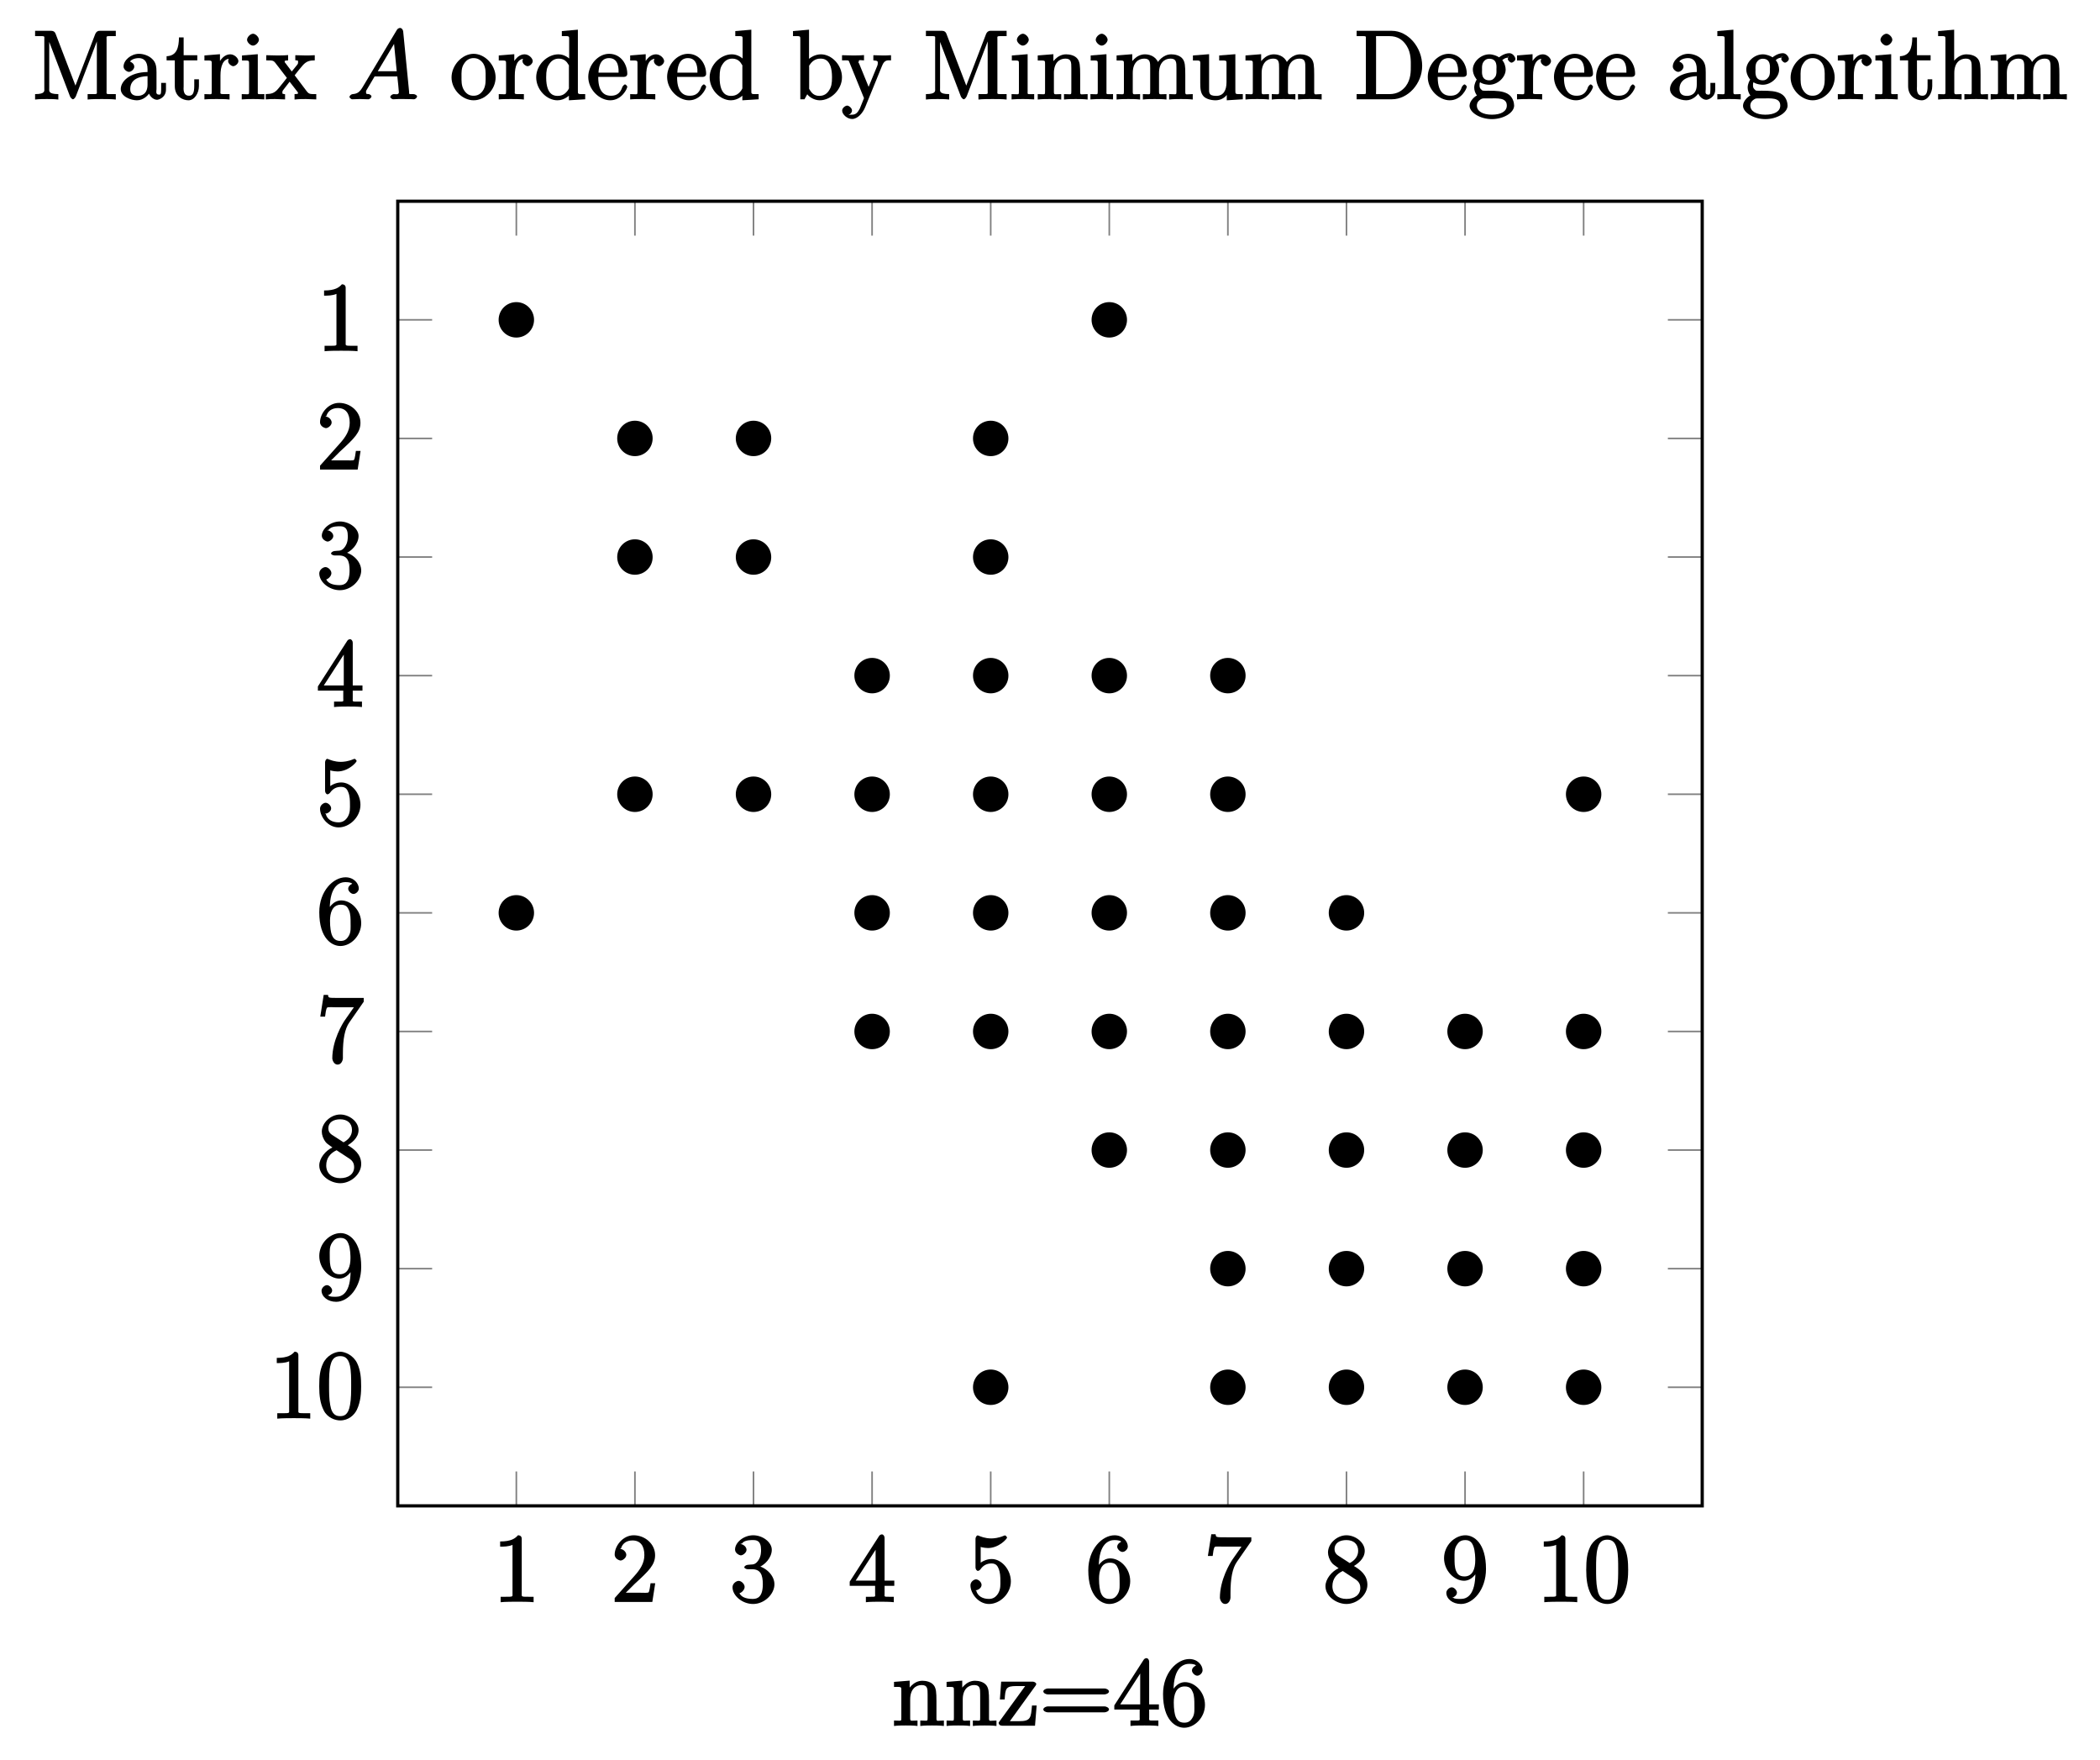 <?xml version="1.0" encoding="UTF-8"?>
<svg xmlns="http://www.w3.org/2000/svg" xmlns:xlink="http://www.w3.org/1999/xlink" width="259.82pt" height="217.72pt" viewBox="0 0 259.82 217.72" version="1.1">
<defs>
<g>
<symbol overflow="visible" id="glyph0-0">
<path style="stroke:none;" d=""/>
</symbol>
<symbol overflow="visible" id="glyph0-1">
<path style="stroke:none;" d="M 3.594 -7.812 C 3.594 -8.078 3.438 -8.25 3.125 -8.25 C 2.797 -7.875 2.312 -7.484 0.922 -7.484 L 0.922 -6.844 C 1.359 -6.844 1.953 -6.844 2.453 -7.062 L 2.453 -1.062 C 2.453 -0.641 2.578 -0.641 1.531 -0.641 L 0.984 -0.641 L 0.984 0.031 C 1.484 -0.031 2.641 -0.031 3.031 -0.031 C 3.438 -0.031 4.578 -0.031 5.062 0.031 L 5.062 -0.641 L 4.531 -0.641 C 3.484 -0.641 3.594 -0.641 3.594 -1.062 Z M 3.594 -7.812 "/>
</symbol>
<symbol overflow="visible" id="glyph0-2">
<path style="stroke:none;" d="M 5.266 -2.312 L 4.859 -2.312 C 4.797 -1.953 4.75 -1.406 4.625 -1.203 C 4.547 -1.094 3.984 -1.141 3.625 -1.141 L 1.406 -1.141 L 1.516 -0.891 C 1.844 -1.156 2.562 -1.922 2.875 -2.219 C 4.703 -3.891 5.422 -4.609 5.422 -5.797 C 5.422 -7.172 4.172 -8.25 2.781 -8.25 C 1.406 -8.25 0.422 -6.906 0.422 -5.875 C 0.422 -5.266 1.109 -5.125 1.141 -5.125 C 1.406 -5.125 1.859 -5.453 1.859 -5.828 C 1.859 -6.172 1.484 -6.547 1.141 -6.547 C 1.047 -6.547 1.016 -6.547 1.203 -6.609 C 1.359 -7.203 1.859 -7.609 2.625 -7.609 C 3.641 -7.609 4.094 -6.891 4.094 -5.797 C 4.094 -4.781 3.562 -4 2.875 -3.234 L 0.422 -0.484 L 0.422 0 L 5.078 0 L 5.438 -2.312 Z M 5.266 -2.312 "/>
</symbol>
<symbol overflow="visible" id="glyph0-3">
<path style="stroke:none;" d="M 2.203 -4.594 C 2 -4.578 1.781 -4.406 1.781 -4.297 C 1.781 -4.188 2.016 -4.047 2.219 -4.047 L 2.766 -4.047 C 3.797 -4.047 4.078 -3.344 4.078 -2.203 C 4.078 -0.641 3.438 -0.375 2.844 -0.375 C 2.266 -0.375 1.453 -0.484 1.188 -1.094 C 1.328 -1.078 1.828 -1.438 1.828 -1.859 C 1.828 -2.219 1.422 -2.609 1.094 -2.609 C 0.797 -2.609 0.328 -2.281 0.328 -1.828 C 0.328 -0.766 1.547 0.25 2.875 0.25 C 4.297 0.25 5.516 -0.984 5.516 -2.188 C 5.516 -3.281 4.469 -4.297 3.328 -4.5 L 3.328 -4.203 C 4.359 -4.5 5.188 -5.516 5.188 -6.453 C 5.188 -7.406 4.047 -8.25 2.891 -8.25 C 1.703 -8.25 0.641 -7.359 0.641 -6.484 C 0.641 -6.016 1.188 -5.766 1.359 -5.766 C 1.609 -5.766 2.062 -6.094 2.062 -6.453 C 2.062 -6.844 1.609 -7.156 1.344 -7.156 C 1.281 -7.156 1.25 -7.156 1.531 -7.25 C 1.781 -7.703 2.797 -7.656 2.859 -7.656 C 3.25 -7.656 3.859 -7.625 3.859 -6.453 C 3.859 -6.234 3.875 -5.672 3.531 -5.156 C 3.172 -4.625 2.875 -4.641 2.562 -4.625 Z M 2.203 -4.594 "/>
</symbol>
<symbol overflow="visible" id="glyph0-4">
<path style="stroke:none;" d="M 4.469 -7.922 C 4.469 -8.156 4.312 -8.359 4.141 -8.359 C 4.047 -8.359 3.891 -8.312 3.797 -8.172 L 0.156 -2.516 L 0.156 -2 L 3.297 -2 L 3.297 -1.047 C 3.297 -0.609 3.438 -0.641 2.562 -0.641 L 2.156 -0.641 L 2.156 0.031 C 2.609 -0.031 3.547 -0.031 3.891 -0.031 C 4.219 -0.031 5.172 -0.031 5.609 0.031 L 5.609 -0.641 L 5.219 -0.641 C 4.344 -0.641 4.469 -0.609 4.469 -1.047 L 4.469 -2 L 5.672 -2 L 5.672 -2.641 L 4.469 -2.641 Z M 3.359 -7 L 3.359 -2.641 L 0.891 -2.641 L 3.641 -6.891 Z M 3.359 -7 "/>
</symbol>
<symbol overflow="visible" id="glyph0-5">
<path style="stroke:none;" d="M 1.531 -6.844 C 2.047 -6.688 2.469 -6.672 2.594 -6.672 C 3.938 -6.672 4.953 -7.812 4.953 -7.969 C 4.953 -8.016 4.781 -8.234 4.703 -8.234 C 4.688 -8.234 4.656 -8.234 4.547 -8.188 C 3.891 -7.906 3.312 -7.859 3 -7.859 C 2.219 -7.859 1.656 -8.109 1.422 -8.203 C 1.344 -8.234 1.312 -8.234 1.297 -8.234 C 1.203 -8.234 1.047 -8.016 1.047 -7.812 L 1.047 -4.266 C 1.047 -4.047 1.203 -3.844 1.344 -3.844 C 1.406 -3.844 1.531 -3.891 1.656 -4.031 C 1.984 -4.516 2.438 -4.766 3.031 -4.766 C 3.672 -4.766 3.812 -4.328 3.906 -4.125 C 4.109 -3.656 4.125 -3.078 4.125 -2.625 C 4.125 -2.156 4.172 -1.594 3.844 -1.047 C 3.578 -0.625 3.234 -0.375 2.703 -0.375 C 1.906 -0.375 1.297 -0.75 1.141 -1.391 C 0.984 -1.453 1.047 -1.453 1.109 -1.453 C 1.312 -1.453 1.797 -1.703 1.797 -2.109 C 1.797 -2.453 1.406 -2.797 1.109 -2.797 C 0.891 -2.797 0.422 -2.531 0.422 -2.062 C 0.422 -1.047 1.406 0.25 2.719 0.25 C 4.078 0.25 5.422 -1.031 5.422 -2.547 C 5.422 -3.969 4.297 -5.312 3.047 -5.312 C 2.359 -5.312 1.719 -4.953 1.406 -4.625 L 1.688 -4.516 L 1.688 -6.797 Z M 1.531 -6.844 "/>
</symbol>
<symbol overflow="visible" id="glyph0-6">
<path style="stroke:none;" d="M 1.625 -4.297 C 1.625 -7.328 2.938 -7.656 3.578 -7.656 C 4.016 -7.656 4.328 -7.562 4.391 -7.469 C 4.531 -7.469 3.906 -7.312 3.906 -6.828 C 3.906 -6.562 4.25 -6.188 4.562 -6.188 C 4.859 -6.188 5.219 -6.516 5.219 -6.859 C 5.219 -7.484 4.609 -8.25 3.578 -8.25 C 2.062 -8.25 0.328 -6.547 0.328 -3.922 C 0.328 -0.641 1.922 0.25 2.938 0.25 C 4.25 0.25 5.516 -1.031 5.516 -2.578 C 5.516 -4.172 4.25 -5.391 3.047 -5.391 C 1.984 -5.391 1.422 -4.312 1.297 -3.984 L 1.625 -3.984 Z M 2.938 -0.375 C 2.188 -0.375 1.984 -0.891 1.875 -1.141 C 1.766 -1.453 1.656 -2.031 1.656 -2.875 C 1.656 -3.812 1.922 -4.859 3 -4.859 C 3.656 -4.859 3.844 -4.547 4.016 -4.141 C 4.203 -3.703 4.203 -3.109 4.203 -2.594 C 4.203 -1.984 4.25 -1.547 4.031 -1.094 C 3.734 -0.531 3.422 -0.375 2.938 -0.375 Z M 2.938 -0.375 "/>
</symbol>
<symbol overflow="visible" id="glyph0-7">
<path style="stroke:none;" d="M 5.828 -7.562 L 5.828 -8 L 2.797 -8 C 1.344 -8 1.484 -8 1.406 -8.375 L 0.875 -8.375 L 0.453 -5.688 L 1.047 -5.688 C 1.094 -6.047 1.156 -6.688 1.312 -6.812 C 1.406 -6.891 2.203 -6.844 2.359 -6.844 L 4.609 -6.844 L 3.516 -5.281 C 3.188 -4.812 1.938 -2.75 1.938 -0.5 C 1.938 -0.375 2.109 0.25 2.594 0.25 C 3.094 0.25 3.25 -0.359 3.25 -0.516 L 3.25 -1.109 C 3.25 -2.891 3.484 -4.172 4.047 -4.969 L 5.828 -7.531 Z M 5.828 -7.562 "/>
</symbol>
<symbol overflow="visible" id="glyph0-8">
<path style="stroke:none;" d="M 3.672 -4.344 C 4.266 -4.672 5.188 -5.328 5.188 -6.328 C 5.188 -7.375 4.031 -8.25 2.922 -8.25 C 1.75 -8.25 0.641 -7.219 0.641 -6.125 C 0.641 -5.719 0.812 -5.219 1.141 -4.812 C 1.281 -4.656 1.297 -4.641 1.953 -4.172 C 1.094 -3.781 0.328 -2.828 0.328 -1.953 C 0.328 -0.688 1.703 0.25 2.922 0.25 C 4.25 0.25 5.516 -0.875 5.516 -2.125 C 5.516 -3.344 4.609 -4 3.844 -4.453 Z M 2.047 -5.641 C 1.891 -5.75 1.453 -5.953 1.453 -6.531 C 1.453 -7.312 2.109 -7.656 2.922 -7.656 C 3.781 -7.656 4.375 -7.188 4.375 -6.328 C 4.375 -5.594 3.891 -5.109 3.328 -4.812 Z M 2.375 -3.891 L 3.828 -2.938 C 4.141 -2.734 4.641 -2.469 4.641 -1.75 C 4.641 -0.844 3.891 -0.375 2.922 -0.375 C 1.906 -0.375 1.188 -0.953 1.188 -1.953 C 1.188 -2.875 1.719 -3.484 2.469 -3.828 Z M 2.375 -3.891 "/>
</symbol>
<symbol overflow="visible" id="glyph0-9">
<path style="stroke:none;" d="M 4.203 -3.625 C 4.203 -0.797 3.125 -0.375 2.406 -0.375 C 2.109 -0.375 1.594 -0.359 1.469 -0.531 L 1.25 -0.531 C 1.344 -0.5 1.922 -0.719 1.922 -1.156 C 1.922 -1.422 1.594 -1.812 1.281 -1.812 C 0.969 -1.812 0.609 -1.453 0.609 -1.141 C 0.609 -0.391 1.375 0.25 2.422 0.25 C 3.906 0.25 5.516 -1.484 5.516 -4.078 C 5.516 -7.297 4.016 -8.25 2.969 -8.25 C 1.656 -8.25 0.328 -7 0.328 -5.422 C 0.328 -3.844 1.609 -2.625 2.797 -2.625 C 3.688 -2.625 4.297 -3.406 4.531 -4.016 L 4.203 -4.016 Z M 2.844 -3.156 C 2.094 -3.156 1.922 -3.609 1.812 -3.844 C 1.625 -4.297 1.625 -4.859 1.625 -5.406 C 1.625 -6.078 1.578 -6.531 1.891 -7.031 C 2.109 -7.344 2.312 -7.656 2.969 -7.656 C 3.641 -7.656 3.828 -7.203 3.938 -6.938 C 4.188 -6.344 4.188 -5.328 4.188 -5.156 C 4.188 -4.141 3.891 -3.156 2.844 -3.156 Z M 2.844 -3.156 "/>
</symbol>
<symbol overflow="visible" id="glyph0-10">
<path style="stroke:none;" d="M 5.516 -3.969 C 5.516 -4.953 5.453 -5.922 5.016 -6.844 C 4.531 -7.828 3.516 -8.25 2.922 -8.25 C 2.234 -8.25 1.219 -7.75 0.781 -6.75 C 0.438 -6 0.328 -5.266 0.328 -3.969 C 0.328 -2.812 0.453 -1.828 0.891 -0.984 C 1.344 -0.078 2.297 0.25 2.922 0.25 C 3.953 0.25 4.656 -0.406 4.984 -1.062 C 5.484 -2.109 5.516 -3.281 5.516 -3.969 Z M 2.922 -0.281 C 2.531 -0.281 1.906 -0.344 1.688 -1.656 C 1.547 -2.359 1.547 -3.281 1.547 -4.109 C 1.547 -5.094 1.547 -5.969 1.75 -6.688 C 1.953 -7.484 2.406 -7.703 2.922 -7.703 C 3.375 -7.703 3.891 -7.578 4.125 -6.547 C 4.281 -5.875 4.281 -4.922 4.281 -4.109 C 4.281 -3.312 4.281 -2.406 4.141 -1.672 C 3.922 -0.359 3.328 -0.281 2.922 -0.281 Z M 2.922 -0.281 "/>
</symbol>
<symbol overflow="visible" id="glyph1-0">
<path style="stroke:none;" d=""/>
</symbol>
<symbol overflow="visible" id="glyph1-1">
<path style="stroke:none;" d="M 6.391 -0.141 L 6.391 -0.641 C 5.625 -0.641 5.484 -0.484 5.469 -0.844 L 5.469 -3.047 C 5.469 -4.156 5.422 -4.609 5.156 -4.984 C 4.812 -5.453 4.141 -5.562 3.734 -5.562 C 2.562 -5.562 1.953 -4.422 1.906 -4.344 L 2.156 -4.344 L 2.156 -5.578 L 0.219 -5.422 L 0.219 -4.797 C 1.188 -4.797 1.125 -4.859 1.125 -4.266 L 1.125 -1.031 C 1.125 -0.484 1.156 -0.641 0.219 -0.641 L 0.219 0.031 C 0.688 -0.031 1.344 -0.031 1.672 -0.031 C 2.016 -0.031 2.672 -0.031 3.125 0.031 L 3.125 -0.641 C 2.219 -0.641 2.219 -0.484 2.219 -1.031 L 2.219 -3.25 C 2.219 -4.5 2.891 -5.031 3.641 -5.031 C 4.375 -5.031 4.375 -4.562 4.375 -3.844 L 4.375 -1.031 C 4.375 -0.484 4.406 -0.641 3.469 -0.641 L 3.469 0.031 C 3.938 -0.031 4.594 -0.031 4.922 -0.031 C 5.266 -0.031 5.922 -0.031 6.391 0.031 Z M 6.391 -0.141 "/>
</symbol>
<symbol overflow="visible" id="glyph1-2">
<path style="stroke:none;" d="M 4.703 -2.5 L 4.281 -2.5 C 4.156 -0.984 4.125 -0.562 2.703 -0.562 L 1.547 -0.562 L 4.656 -4.859 C 4.766 -4.984 4.812 -5.109 4.812 -5.156 C 4.812 -5.297 4.578 -5.453 4.375 -5.453 L 0.469 -5.453 L 0.312 -3.25 L 0.906 -3.25 C 0.984 -4.609 1.047 -4.906 2.359 -4.906 L 3.438 -4.906 L 0.156 -0.391 C 0.156 -0.141 0.344 0 0.609 0 L 4.656 0 L 4.859 -2.5 Z M 4.703 -2.5 "/>
</symbol>
<symbol overflow="visible" id="glyph1-3">
<path style="stroke:none;" d="M 8.609 -4.234 C 8.609 -4.453 8.25 -4.609 8.062 -4.609 L 1.031 -4.609 C 0.859 -4.609 0.484 -4.453 0.484 -4.25 C 0.484 -4.016 0.844 -3.875 1.031 -3.875 L 8.062 -3.875 C 8.234 -3.875 8.609 -4.016 8.609 -4.234 Z M 8.609 -2.016 C 8.609 -2.234 8.25 -2.391 8.062 -2.391 L 1.031 -2.391 C 0.859 -2.391 0.484 -2.234 0.484 -2.016 C 0.484 -1.797 0.844 -1.656 1.031 -1.656 L 8.062 -1.656 C 8.234 -1.656 8.609 -1.797 8.609 -2.016 Z M 8.609 -2.016 "/>
</symbol>
<symbol overflow="visible" id="glyph1-4">
<path style="stroke:none;" d="M 5.672 -2.141 L 5.672 -2.641 L 4.469 -2.641 L 4.469 -7.922 C 4.469 -8.156 4.312 -8.359 4.141 -8.359 C 4.047 -8.359 3.891 -8.312 3.797 -8.172 L 0.156 -2.516 L 0.156 -2 L 3.297 -2 L 3.297 -1.047 C 3.297 -0.609 3.438 -0.641 2.562 -0.641 L 2.156 -0.641 L 2.156 0.031 C 2.609 -0.031 3.547 -0.031 3.891 -0.031 C 4.219 -0.031 5.172 -0.031 5.609 0.031 L 5.609 -0.641 L 5.219 -0.641 C 4.344 -0.641 4.469 -0.609 4.469 -1.047 L 4.469 -2 L 5.672 -2 Z M 3.531 -2.641 L 0.891 -2.641 L 3.641 -6.891 L 3.359 -7 L 3.359 -2.641 Z M 3.531 -2.641 "/>
</symbol>
<symbol overflow="visible" id="glyph1-5">
<path style="stroke:none;" d="M 5.516 -2.578 C 5.516 -4.172 4.25 -5.391 3.047 -5.391 C 1.984 -5.391 1.422 -4.312 1.297 -3.984 L 1.625 -3.984 L 1.625 -4.297 C 1.625 -7.328 2.938 -7.656 3.578 -7.656 C 4.016 -7.656 4.328 -7.562 4.391 -7.469 C 4.531 -7.469 3.906 -7.312 3.906 -6.828 C 3.906 -6.562 4.25 -6.188 4.562 -6.188 C 4.859 -6.188 5.219 -6.516 5.219 -6.859 C 5.219 -7.484 4.609 -8.25 3.578 -8.25 C 2.062 -8.25 0.328 -6.547 0.328 -3.922 C 0.328 -0.641 1.922 0.25 2.938 0.25 C 4.25 0.25 5.516 -1.031 5.516 -2.578 Z M 4.203 -2.594 C 4.203 -1.984 4.25 -1.547 4.031 -1.094 C 3.734 -0.531 3.422 -0.375 2.938 -0.375 C 2.188 -0.375 1.984 -0.891 1.875 -1.141 C 1.766 -1.453 1.656 -2.031 1.656 -2.875 C 1.656 -3.812 1.922 -4.859 3 -4.859 C 3.656 -4.859 3.844 -4.547 4.016 -4.141 C 4.203 -3.703 4.203 -3.109 4.203 -2.594 Z M 4.203 -2.594 "/>
</symbol>
<symbol overflow="visible" id="glyph1-6">
<path style="stroke:none;" d="M 10.344 -0.141 L 10.344 -0.641 L 9.938 -0.641 C 9.078 -0.641 9.203 -0.609 9.203 -1.047 L 9.203 -7.406 C 9.203 -7.844 9.078 -7.812 9.938 -7.812 L 10.344 -7.812 L 10.344 -8.469 L 8.328 -8.469 C 8.062 -8.469 7.891 -8.297 7.797 -8.062 L 5.188 -1.266 L 5.516 -1.266 L 2.906 -8.078 C 2.828 -8.312 2.656 -8.469 2.375 -8.469 L 0.359 -8.469 L 0.359 -7.812 L 0.766 -7.812 C 1.625 -7.812 1.5 -7.844 1.5 -7.406 L 1.5 -1.375 C 1.5 -1.047 1.656 -0.641 0.359 -0.641 L 0.359 0.031 C 0.844 -0.031 1.469 -0.031 1.812 -0.031 C 2.141 -0.031 2.766 -0.031 3.234 0.031 L 3.234 -0.641 C 1.953 -0.641 2.109 -1.047 2.109 -1.375 L 2.109 -7.75 L 1.859 -7.75 L 4.672 -0.375 C 4.719 -0.234 4.922 0 5.047 0 C 5.156 0 5.328 -0.203 5.406 -0.375 L 8.25 -7.812 L 8 -7.812 L 8 -1.047 C 8 -0.609 8.125 -0.641 7.266 -0.641 L 6.859 -0.641 L 6.859 0.031 C 7.297 -0.031 8.266 -0.031 8.609 -0.031 C 8.953 -0.031 9.906 -0.031 10.344 0.031 Z M 10.344 -0.141 "/>
</symbol>
<symbol overflow="visible" id="glyph1-7">
<path style="stroke:none;" d="M 5.828 -1.203 L 5.828 -2.031 L 5.234 -2.031 L 5.234 -1.203 C 5.234 -0.531 5.109 -0.578 4.953 -0.578 C 4.5 -0.578 4.656 -1.062 4.656 -1.25 L 4.656 -3.328 C 4.656 -3.984 4.609 -4.562 4.078 -5.031 C 3.656 -5.422 3.016 -5.625 2.484 -5.625 C 1.5 -5.625 0.578 -4.828 0.578 -4.047 C 0.578 -3.703 0.984 -3.391 1.25 -3.391 C 1.547 -3.391 1.906 -3.734 1.906 -4.031 C 1.906 -4.516 1.312 -4.672 1.391 -4.672 C 1.516 -4.906 1.984 -5.094 2.469 -5.094 C 3.016 -5.094 3.547 -4.781 3.547 -3.703 L 3.547 -3.375 C 1.312 -3.344 0.234 -2.188 0.234 -1.266 C 0.234 -0.328 1.5 0.125 2.234 0.125 C 3.031 0.125 3.719 -0.5 3.938 -1.078 L 3.625 -1.078 C 3.672 -0.516 4.203 0.062 4.719 0.062 C 4.969 0.062 5.828 -0.25 5.828 -1.203 Z M 3.547 -1.828 C 3.547 -0.656 2.844 -0.422 2.328 -0.422 C 1.75 -0.422 1.406 -0.688 1.406 -1.266 C 1.406 -2.844 3.281 -2.844 3.547 -2.859 Z M 3.547 -1.828 "/>
</symbol>
<symbol overflow="visible" id="glyph1-8">
<path style="stroke:none;" d="M 4.047 -1.625 L 4.047 -2.469 L 3.469 -2.469 L 3.469 -1.656 C 3.469 -0.781 3.281 -0.438 2.828 -0.438 C 2.016 -0.438 2.156 -1.406 2.156 -1.609 L 2.156 -4.812 L 3.844 -4.812 L 3.844 -5.453 L 2.156 -5.453 L 2.156 -7.656 L 1.578 -7.656 C 1.562 -6.375 1.297 -5.375 0.047 -5.328 L 0.047 -4.812 L 1.062 -4.812 L 1.062 -1.625 C 1.062 -0.297 2.109 0.125 2.75 0.125 C 3.5 0.125 4.047 -0.766 4.047 -1.625 Z M 4.047 -1.625 "/>
</symbol>
<symbol overflow="visible" id="glyph1-9">
<path style="stroke:none;" d="M 4.375 -4.719 C 4.375 -5.078 3.891 -5.562 3.375 -5.562 C 2.359 -5.562 1.859 -4.312 1.828 -4.25 L 2.094 -4.25 L 2.094 -5.578 L 0.172 -5.422 L 0.172 -4.797 C 1.141 -4.797 1.078 -4.859 1.078 -4.266 L 1.078 -1.031 C 1.078 -0.484 1.109 -0.641 0.172 -0.641 L 0.172 0.016 C 0.672 -0.031 1.328 -0.031 1.688 -0.031 C 2.016 -0.031 2.859 -0.031 3.281 0.031 L 3.281 -0.641 L 2.891 -0.641 C 2.016 -0.641 2.156 -0.625 2.156 -1.047 L 2.156 -2.922 C 2.156 -4.094 2.469 -5.031 3.391 -5.031 C 3.484 -5.031 3.516 -5.031 3.562 -5.016 L 3.438 -5.266 C 3.344 -5.219 3.109 -5.047 3.109 -4.719 C 3.109 -4.375 3.547 -4.094 3.734 -4.094 C 3.984 -4.094 4.375 -4.406 4.375 -4.719 Z M 4.375 -4.719 "/>
</symbol>
<symbol overflow="visible" id="glyph1-10">
<path style="stroke:none;" d="M 3.031 -0.141 L 3.031 -0.641 C 2.109 -0.641 2.219 -0.547 2.219 -1.016 L 2.219 -5.578 L 0.266 -5.422 L 0.266 -4.797 C 1.188 -4.797 1.141 -4.859 1.141 -4.281 L 1.141 -1.031 C 1.141 -0.484 1.172 -0.641 0.234 -0.641 L 0.234 0.016 C 0.734 -0.031 1.297 -0.031 1.656 -0.031 C 1.781 -0.031 2.469 -0.031 3.031 0.016 Z M 2.359 -7.359 C 2.359 -7.719 1.922 -8.109 1.641 -8.109 C 1.297 -8.109 0.891 -7.688 0.891 -7.359 C 0.891 -7.047 1.312 -6.641 1.625 -6.641 C 1.984 -6.641 2.359 -7.078 2.359 -7.359 Z M 2.359 -7.359 "/>
</symbol>
<symbol overflow="visible" id="glyph1-11">
<path style="stroke:none;" d="M 6.203 -0.141 L 6.203 -0.641 C 5.422 -0.641 5.312 -0.625 5.016 -1 L 3.531 -2.969 C 3.797 -3.312 4.297 -3.953 4.531 -4.203 C 5.016 -4.75 5.469 -4.812 6.016 -4.812 L 6.016 -5.453 C 5.344 -5.422 5.312 -5.422 4.859 -5.422 L 3.609 -5.453 L 3.609 -4.828 C 3.938 -4.781 3.953 -4.859 3.953 -4.578 C 3.953 -4.375 3.891 -4.344 3.828 -4.25 L 3.172 -3.438 L 2.359 -4.516 C 2.312 -4.562 2.297 -4.562 2.297 -4.656 C 2.297 -4.719 2.203 -4.797 2.719 -4.812 L 2.719 -5.469 C 2.266 -5.422 1.656 -5.422 1.328 -5.422 L 0.016 -5.453 L 0.016 -4.812 C 0.781 -4.812 0.891 -4.812 1.141 -4.5 L 2.547 -2.672 C 2.562 -2.641 2.562 -2.672 2.562 -2.641 C 2.562 -2.609 1.688 -1.547 1.562 -1.391 C 1.047 -0.734 0.641 -0.656 -0.047 -0.641 L -0.047 0.016 C 0.578 -0.031 0.594 -0.031 1.109 -0.031 L 2.344 0.016 L 2.344 -0.625 C 1.906 -0.688 2.016 -0.703 2.016 -0.875 C 2.016 -1.062 2.047 -1.047 2.156 -1.203 L 2.906 -2.172 L 3.781 -1.047 C 3.984 -0.781 3.938 -0.859 3.938 -0.781 C 3.938 -0.688 4 -0.656 3.516 -0.641 L 3.516 0.031 C 4 -0.031 4.578 -0.031 4.906 -0.031 L 6.203 0.016 Z M 6.203 -0.141 "/>
</symbol>
<symbol overflow="visible" id="glyph1-12">
<path style="stroke:none;" d="M 5.641 -2.703 C 5.641 -4.25 4.312 -5.625 2.922 -5.625 C 1.5 -5.625 0.188 -4.203 0.188 -2.703 C 0.188 -1.172 1.547 0.125 2.922 0.125 C 4.328 0.125 5.641 -1.188 5.641 -2.703 Z M 4.406 -2.812 C 4.406 -2.391 4.453 -1.75 4.141 -1.188 C 3.812 -0.625 3.375 -0.438 2.922 -0.438 C 2.484 -0.438 2.062 -0.578 1.703 -1.172 C 1.391 -1.703 1.422 -2.312 1.422 -2.812 C 1.422 -3.266 1.375 -3.891 1.75 -4.422 C 2.078 -4.938 2.5 -5.094 2.922 -5.094 C 3.375 -5.094 3.766 -4.906 4.094 -4.453 C 4.453 -3.891 4.406 -3.25 4.406 -2.812 Z M 4.406 -2.812 "/>
</symbol>
<symbol overflow="visible" id="glyph1-13">
<path style="stroke:none;" d="M 6.312 -0.141 L 6.312 -0.641 C 5.344 -0.641 5.406 -0.578 5.406 -1.156 L 5.406 -8.609 L 3.422 -8.438 L 3.422 -7.812 C 4.406 -7.812 4.328 -7.875 4.328 -7.297 L 4.328 -4.656 L 4.609 -4.75 C 4.344 -5.109 3.734 -5.562 3 -5.562 C 1.609 -5.562 0.25 -4.25 0.25 -2.719 C 0.25 -1.188 1.547 0.125 2.875 0.125 C 3.781 0.125 4.406 -0.516 4.578 -0.734 L 4.297 -0.844 L 4.297 0.125 L 6.312 0 Z M 4.297 -1.547 C 4.297 -1.328 4.344 -1.406 4.188 -1.141 C 3.891 -0.719 3.531 -0.422 2.922 -0.422 C 2.625 -0.422 1.484 -0.375 1.484 -2.703 C 1.484 -3.562 1.578 -3.938 1.844 -4.328 C 2.078 -4.703 2.453 -5.031 3.047 -5.031 C 3.797 -5.031 4.094 -4.531 4.203 -4.344 C 4.344 -4.141 4.297 -4.219 4.297 -4 Z M 4.297 -1.547 "/>
</symbol>
<symbol overflow="visible" id="glyph1-14">
<path style="stroke:none;" d="M 5.016 -1.562 C 5.016 -1.641 4.812 -1.844 4.734 -1.844 C 4.641 -1.844 4.453 -1.625 4.422 -1.562 C 4.109 -0.562 3.484 -0.438 2.969 -0.438 C 2.469 -0.438 1.422 -0.625 1.422 -2.688 L 1.422 -2.766 L 4.578 -2.766 C 4.844 -2.766 5.016 -2.922 5.016 -3.141 C 5.016 -4.344 4.219 -5.625 2.766 -5.625 C 1.406 -5.625 0.188 -4.25 0.188 -2.766 C 0.188 -1.188 1.578 0.125 2.906 0.125 C 4.328 0.125 5.016 -1.312 5.016 -1.562 Z M 4.125 -3.297 L 1.453 -3.297 C 1.531 -5.016 2.422 -5.094 2.766 -5.094 C 4.047 -5.094 3.938 -3.547 3.938 -3.297 Z M 4.125 -3.297 "/>
</symbol>
<symbol overflow="visible" id="glyph1-15">
<path style="stroke:none;" d="M 6.234 -2.719 C 6.234 -4.25 4.953 -5.562 3.625 -5.562 C 2.969 -5.562 2.281 -5.219 1.875 -4.719 L 2.156 -4.609 L 2.156 -8.609 L 0.172 -8.438 L 0.172 -7.812 C 1.141 -7.812 1.078 -7.875 1.078 -7.297 L 1.078 0 L 1.594 0 L 1.938 -0.625 C 2.094 -0.375 2.719 0.125 3.484 0.125 C 4.859 0.125 6.234 -1.188 6.234 -2.719 Z M 5 -2.734 C 5 -1.938 4.922 -1.547 4.641 -1.109 C 4.406 -0.734 4.047 -0.422 3.438 -0.422 C 2.797 -0.422 2.484 -0.781 2.281 -1.109 C 2.125 -1.359 2.172 -1.297 2.172 -1.5 L 2.172 -3.969 C 2.172 -4.188 2.125 -4.094 2.266 -4.297 C 2.547 -4.719 2.969 -5.031 3.547 -5.031 C 3.906 -5.031 5 -5.031 5 -2.734 Z M 5 -2.734 "/>
</symbol>
<symbol overflow="visible" id="glyph1-16">
<path style="stroke:none;" d="M 6.109 -4.953 L 6.109 -5.453 C 5.609 -5.422 5.438 -5.422 5.062 -5.422 L 3.922 -5.453 L 3.922 -4.812 C 4.531 -4.781 4.469 -4.656 4.469 -4.438 C 4.469 -4.328 4.453 -4.266 4.406 -4.141 L 3.172 -1.141 L 3.5 -1.141 L 2.172 -4.391 C 2.109 -4.547 2.062 -4.531 2.062 -4.531 L 2.109 -4.641 C 2.109 -4.953 2.359 -4.812 2.766 -4.812 L 2.766 -5.469 C 2.297 -5.422 1.703 -5.422 1.375 -5.422 L 0.047 -5.453 L 0.047 -4.812 C 0.906 -4.812 0.844 -4.891 0.984 -4.516 L 2.766 -0.141 C 2.25 1.125 2.297 1.047 2.25 1.141 C 2.047 1.5 1.844 1.906 1.297 1.906 C 0.938 1.906 0.812 1.953 0.812 1.953 C 0.812 1.953 1.281 1.797 1.281 1.375 C 1.281 1.094 0.891 0.781 0.688 0.781 C 0.484 0.781 0.062 1.047 0.062 1.406 C 0.062 1.859 0.672 2.438 1.297 2.438 C 1.969 2.438 2.625 1.703 2.922 0.953 L 5 -4.141 C 5.312 -4.938 5.719 -4.812 6.109 -4.812 Z M 6.109 -4.953 "/>
</symbol>
<symbol overflow="visible" id="glyph1-17">
<path style="stroke:none;" d="M 9.641 -0.141 L 9.641 -0.641 C 8.875 -0.641 8.734 -0.484 8.719 -0.844 L 8.719 -3.047 C 8.719 -4.156 8.672 -4.609 8.406 -4.984 C 8.062 -5.453 7.391 -5.562 6.984 -5.562 C 5.984 -5.562 5.312 -4.703 5.125 -4.234 L 5.453 -4.234 C 5.281 -5.156 4.484 -5.562 3.734 -5.562 C 2.562 -5.562 1.953 -4.422 1.906 -4.344 L 2.156 -4.344 L 2.156 -5.578 L 0.219 -5.422 L 0.219 -4.797 C 1.188 -4.797 1.125 -4.859 1.125 -4.266 L 1.125 -1.031 C 1.125 -0.484 1.156 -0.641 0.219 -0.641 L 0.219 0.031 C 0.688 -0.031 1.344 -0.031 1.672 -0.031 C 2.016 -0.031 2.672 -0.031 3.125 0.031 L 3.125 -0.641 C 2.219 -0.641 2.219 -0.484 2.219 -1.031 L 2.219 -3.25 C 2.219 -4.5 2.891 -5.031 3.641 -5.031 C 4.375 -5.031 4.375 -4.562 4.375 -3.844 L 4.375 -1.031 C 4.375 -0.484 4.406 -0.641 3.469 -0.641 L 3.469 0.031 C 3.938 -0.031 4.594 -0.031 4.922 -0.031 C 5.266 -0.031 5.922 -0.031 6.391 0.031 L 6.391 -0.641 C 5.469 -0.641 5.469 -0.484 5.469 -1.031 L 5.469 -3.25 C 5.469 -4.5 6.141 -5.031 6.891 -5.031 C 7.625 -5.031 7.625 -4.562 7.625 -3.844 L 7.625 -1.031 C 7.625 -0.484 7.656 -0.641 6.719 -0.641 L 6.719 0.031 C 7.203 -0.031 7.844 -0.031 8.172 -0.031 C 8.516 -0.031 9.172 -0.031 9.641 0.031 Z M 9.641 -0.141 "/>
</symbol>
<symbol overflow="visible" id="glyph1-18">
<path style="stroke:none;" d="M 6.391 -0.141 L 6.391 -0.641 C 5.422 -0.641 5.469 -0.578 5.469 -1.156 L 5.469 -5.578 L 3.469 -5.422 L 3.469 -4.797 C 4.453 -4.797 4.375 -4.859 4.375 -4.266 L 4.375 -2.125 C 4.375 -1.109 4 -0.422 3.109 -0.422 C 2.125 -0.422 2.219 -0.828 2.219 -1.453 L 2.219 -5.578 L 0.219 -5.422 L 0.219 -4.797 C 1.297 -4.797 1.125 -4.906 1.125 -3.844 L 1.125 -2.047 C 1.125 -1.297 1.172 -0.766 1.531 -0.375 C 1.812 -0.062 2.422 0.125 3.031 0.125 C 3.234 0.125 3.734 0.078 4.141 -0.266 C 4.484 -0.531 4.672 -0.984 4.672 -0.984 L 4.406 -1.094 L 4.406 0.125 L 6.391 0 Z M 6.391 -0.141 "/>
</symbol>
<symbol overflow="visible" id="glyph1-19">
<path style="stroke:none;" d="M 8.438 -4.141 C 8.438 -6.453 6.672 -8.469 4.688 -8.469 L 0.328 -8.469 L 0.328 -7.812 L 0.734 -7.812 C 1.609 -7.812 1.469 -7.844 1.469 -7.406 L 1.469 -1.047 C 1.469 -0.609 1.609 -0.641 0.734 -0.641 L 0.328 -0.641 L 0.328 0 L 4.688 0 C 6.688 0 8.438 -1.938 8.438 -4.141 Z M 7.031 -4.156 C 7.031 -3.484 7.062 -2.469 6.391 -1.594 C 5.984 -1.094 5.391 -0.641 4.391 -0.641 L 3.125 -0.641 C 2.609 -0.641 2.734 -0.578 2.734 -0.969 L 2.734 -7.484 C 2.734 -7.875 2.609 -7.812 3.125 -7.812 L 4.391 -7.812 C 5.375 -7.812 6.047 -7.375 6.531 -6.594 C 7.078 -5.734 7.031 -4.641 7.031 -4.156 Z M 7.031 -4.156 "/>
</symbol>
<symbol overflow="visible" id="glyph1-20">
<path style="stroke:none;" d="M 5.828 -5 C 5.828 -5.219 5.516 -5.703 5.094 -5.703 C 4.469 -5.703 3.891 -5.266 3.812 -5.188 C 3.578 -5.359 3.062 -5.562 2.609 -5.562 C 1.531 -5.562 0.562 -4.609 0.562 -3.688 C 0.562 -3 1.031 -2.453 1.047 -2.438 C 1 -2.375 0.734 -1.922 0.734 -1.453 C 0.734 -0.766 1.203 -0.359 1.047 -0.453 C 0.875 -0.406 0.156 0.172 0.156 0.797 C 0.156 1.625 1.453 2.453 2.922 2.453 C 4.344 2.453 5.672 1.672 5.672 0.781 C 5.672 0.484 5.547 -0.328 4.828 -0.703 C 4.219 -1.016 3.516 -1.062 2.484 -1.062 C 1.75 -1.062 1.781 -1.016 1.562 -1.25 C 1.453 -1.359 1.391 -1.484 1.391 -1.734 C 1.391 -1.938 1.406 -2.031 1.453 -2.109 C 1.859 -1.828 2.469 -1.797 2.594 -1.797 C 3.672 -1.797 4.625 -2.75 4.625 -3.672 C 4.625 -4 4.484 -4.547 4.203 -4.828 C 4.562 -5.203 5.016 -5.156 5.078 -5.156 C 5.125 -5.156 5.062 -5.203 4.891 -5.297 C 5.109 -5.391 4.891 -5.109 4.891 -4.984 C 4.891 -4.812 5.172 -4.531 5.359 -4.531 C 5.469 -4.531 5.828 -4.734 5.828 -5 Z M 3.484 -3.688 C 3.484 -3.469 3.531 -3.078 3.328 -2.766 C 3.094 -2.422 2.859 -2.344 2.609 -2.344 C 1.547 -2.344 1.703 -3.391 1.703 -3.672 C 1.703 -3.891 1.656 -4.266 1.859 -4.594 C 2.094 -4.938 2.344 -5.016 2.594 -5.016 C 3.641 -5.016 3.484 -3.953 3.484 -3.688 Z M 4.766 0.781 C 4.766 1.5 4.031 1.906 2.922 1.906 C 1.781 1.906 1.062 1.469 1.062 0.781 C 1.062 0.688 1.047 0.328 1.5 0.031 C 1.75 -0.141 1.75 -0.109 2.594 -0.109 C 3.578 -0.109 4.766 -0.25 4.766 0.781 Z M 4.766 0.781 "/>
</symbol>
<symbol overflow="visible" id="glyph1-21">
<path style="stroke:none;" d="M 3.125 -0.141 L 3.125 -0.641 C 2.203 -0.641 2.219 -0.484 2.219 -1.031 L 2.219 -8.609 L 0.234 -8.438 L 0.234 -7.812 C 1.203 -7.812 1.141 -7.875 1.141 -7.297 L 1.141 -1.031 C 1.141 -0.484 1.172 -0.641 0.234 -0.641 L 0.234 0.016 C 0.734 -0.031 1.312 -0.031 1.672 -0.031 C 2.031 -0.031 2.625 -0.031 3.125 0.016 Z M 3.125 -0.141 "/>
</symbol>
<symbol overflow="visible" id="glyph1-22">
<path style="stroke:none;" d="M 6.391 -0.141 L 6.391 -0.641 C 5.625 -0.641 5.484 -0.484 5.469 -0.844 L 5.469 -3.047 C 5.469 -4.156 5.422 -4.609 5.156 -4.984 C 4.812 -5.453 4.141 -5.562 3.734 -5.562 C 2.703 -5.562 2.062 -4.641 1.953 -4.422 L 2.203 -4.422 L 2.203 -8.609 L 0.219 -8.438 L 0.219 -7.812 C 1.188 -7.812 1.125 -7.875 1.125 -7.297 L 1.125 -1.031 C 1.125 -0.484 1.156 -0.641 0.219 -0.641 L 0.219 0.031 C 0.688 -0.031 1.344 -0.031 1.672 -0.031 C 2.016 -0.031 2.672 -0.031 3.125 0.031 L 3.125 -0.641 C 2.219 -0.641 2.219 -0.484 2.219 -1.031 L 2.219 -3.25 C 2.219 -4.5 2.891 -5.031 3.641 -5.031 C 4.375 -5.031 4.375 -4.562 4.375 -3.844 L 4.375 -1.031 C 4.375 -0.484 4.406 -0.641 3.469 -0.641 L 3.469 0.031 C 3.938 -0.031 4.594 -0.031 4.922 -0.031 C 5.266 -0.031 5.922 -0.031 6.391 0.031 Z M 6.391 -0.141 "/>
</symbol>
<symbol overflow="visible" id="glyph2-0">
<path style="stroke:none;" d=""/>
</symbol>
<symbol overflow="visible" id="glyph2-1">
<path style="stroke:none;" d="M 1.906 -1.578 C 1.5 -0.875 1.203 -0.688 0.641 -0.641 C 0.5 -0.641 0.234 -0.484 0.234 -0.266 C 0.234 -0.188 0.469 0 0.547 0 C 0.766 0 1.297 -0.031 1.516 -0.031 C 1.859 -0.031 2.25 0 2.578 0 C 2.656 0 2.953 -0.141 2.953 -0.375 C 2.953 -0.484 2.703 -0.641 2.625 -0.641 C 2.359 -0.672 2.281 -0.609 2.281 -0.891 C 2.281 -1.062 2.312 -1.094 2.469 -1.344 L 3.344 -2.828 L 6.156 -2.828 C 6.156 -2.859 6.156 -2.766 6.172 -2.656 C 6.203 -2.344 6.344 -1.094 6.344 -0.875 C 6.344 -0.516 5.906 -0.641 5.719 -0.641 C 5.578 -0.641 5.281 -0.484 5.281 -0.281 C 5.281 -0.141 5.562 0 5.625 0 C 5.828 0 6.078 -0.031 6.281 -0.031 L 6.953 -0.031 C 7.688 -0.031 8.219 0 8.219 0 C 8.312 0 8.594 -0.141 8.594 -0.375 C 8.594 -0.484 8.328 -0.641 8.156 -0.641 C 7.5 -0.641 7.641 -0.594 7.609 -0.953 L 6.875 -8.422 C 6.844 -8.656 6.641 -8.828 6.516 -8.828 C 6.391 -8.828 6.203 -8.766 6.094 -8.578 Z M 3.578 -3.203 L 5.969 -7.219 L 5.703 -7.328 L 6.078 -3.469 L 3.734 -3.469 Z M 3.578 -3.203 "/>
</symbol>
</g>
</defs>
<g id="surface1">
<path style="fill:none;stroke-width:0.199;stroke-linecap:butt;stroke-linejoin:miter;stroke:rgb(50%,50%,50%);stroke-opacity:1;stroke-miterlimit:10;" d="M 14.672 -0.001 L 14.672 -4.254 M 29.344 -0.001 L 29.344 -4.254 M 44.016 -0.001 L 44.016 -4.254 M 58.687 -0.001 L 58.687 -4.254 M 73.363 -0.001 L 73.363 -4.254 M 88.035 -0.001 L 88.035 -4.254 M 102.707 -0.001 L 102.707 -4.254 M 117.379 -0.001 L 117.379 -4.254 M 132.051 -0.001 L 132.051 -4.254 M 146.723 -0.001 L 146.723 -4.254 M 14.672 -161.395 L 14.672 -157.141 M 29.344 -161.395 L 29.344 -157.141 M 44.016 -161.395 L 44.016 -157.141 M 58.687 -161.395 L 58.687 -157.141 M 73.363 -161.395 L 73.363 -157.141 M 88.035 -161.395 L 88.035 -157.141 M 102.707 -161.395 L 102.707 -157.141 M 117.379 -161.395 L 117.379 -157.141 M 132.051 -161.395 L 132.051 -157.141 M 146.723 -161.395 L 146.723 -157.141 " transform="matrix(1,0,0,-1,49.211,24.894)"/>
<path style="fill:none;stroke-width:0.199;stroke-linecap:butt;stroke-linejoin:miter;stroke:rgb(50%,50%,50%);stroke-opacity:1;stroke-miterlimit:10;" d="M -0 -14.672 L 4.254 -14.672 M -0 -29.344 L 4.254 -29.344 M -0 -44.016 L 4.254 -44.016 M -0 -58.688 L 4.254 -58.688 M -0 -73.36 L 4.254 -73.36 M -0 -88.036 L 4.254 -88.036 M -0 -102.708 L 4.254 -102.708 M -0 -117.379 L 4.254 -117.379 M -0 -132.051 L 4.254 -132.051 M -0 -146.723 L 4.254 -146.723 M 161.394 -14.672 L 157.144 -14.672 M 161.394 -29.344 L 157.144 -29.344 M 161.394 -44.016 L 157.144 -44.016 M 161.394 -58.688 L 157.144 -58.688 M 161.394 -73.36 L 157.144 -73.36 M 161.394 -88.036 L 157.144 -88.036 M 161.394 -102.708 L 157.144 -102.708 M 161.394 -117.379 L 157.144 -117.379 M 161.394 -132.051 L 157.144 -132.051 M 161.394 -146.723 L 157.144 -146.723 " transform="matrix(1,0,0,-1,49.211,24.894)"/>
<path style="fill:none;stroke-width:0.399;stroke-linecap:butt;stroke-linejoin:miter;stroke:rgb(0%,0%,0%);stroke-opacity:1;stroke-miterlimit:10;" d="M -0 -0.001 L -0 -161.395 L 161.394 -161.395 L 161.394 -0.001 Z M -0 -0.001 " transform="matrix(1,0,0,-1,49.211,24.894)"/>
<g style="fill:rgb(0%,0%,0%);fill-opacity:1;">
  <use xlink:href="#glyph0-1" x="60.957" y="198.178"/>
</g>
<g style="fill:rgb(0%,0%,0%);fill-opacity:1;">
  <use xlink:href="#glyph0-2" x="75.629" y="198.178"/>
</g>
<g style="fill:rgb(0%,0%,0%);fill-opacity:1;">
  <use xlink:href="#glyph0-3" x="90.301" y="198.178"/>
</g>
<g style="fill:rgb(0%,0%,0%);fill-opacity:1;">
  <use xlink:href="#glyph0-4" x="104.974" y="198.178"/>
</g>
<g style="fill:rgb(0%,0%,0%);fill-opacity:1;">
  <use xlink:href="#glyph0-5" x="119.646" y="198.178"/>
</g>
<g style="fill:rgb(0%,0%,0%);fill-opacity:1;">
  <use xlink:href="#glyph0-6" x="134.319" y="198.178"/>
</g>
<g style="fill:rgb(0%,0%,0%);fill-opacity:1;">
  <use xlink:href="#glyph0-7" x="148.991" y="198.178"/>
</g>
<g style="fill:rgb(0%,0%,0%);fill-opacity:1;">
  <use xlink:href="#glyph0-8" x="163.663" y="198.178"/>
</g>
<g style="fill:rgb(0%,0%,0%);fill-opacity:1;">
  <use xlink:href="#glyph0-9" x="178.336" y="198.178"/>
</g>
<g style="fill:rgb(0%,0%,0%);fill-opacity:1;">
  <use xlink:href="#glyph0-1" x="190.081" y="198.178"/>
  <use xlink:href="#glyph0-10" x="195.927" y="198.178"/>
</g>
<g style="fill:rgb(0%,0%,0%);fill-opacity:1;">
  <use xlink:href="#glyph0-1" x="39.174" y="43.419"/>
</g>
<g style="fill:rgb(0%,0%,0%);fill-opacity:1;">
  <use xlink:href="#glyph0-2" x="39.174" y="58.091"/>
</g>
<g style="fill:rgb(0%,0%,0%);fill-opacity:1;">
  <use xlink:href="#glyph0-3" x="39.174" y="72.763"/>
</g>
<g style="fill:rgb(0%,0%,0%);fill-opacity:1;">
  <use xlink:href="#glyph0-4" x="39.174" y="87.436"/>
</g>
<g style="fill:rgb(0%,0%,0%);fill-opacity:1;">
  <use xlink:href="#glyph0-5" x="39.174" y="102.108"/>
</g>
<g style="fill:rgb(0%,0%,0%);fill-opacity:1;">
  <use xlink:href="#glyph0-6" x="39.174" y="116.78"/>
</g>
<g style="fill:rgb(0%,0%,0%);fill-opacity:1;">
  <use xlink:href="#glyph0-7" x="39.174" y="131.453"/>
</g>
<g style="fill:rgb(0%,0%,0%);fill-opacity:1;">
  <use xlink:href="#glyph0-8" x="39.174" y="146.125"/>
</g>
<g style="fill:rgb(0%,0%,0%);fill-opacity:1;">
  <use xlink:href="#glyph0-9" x="39.174" y="160.797"/>
</g>
<g style="fill:rgb(0%,0%,0%);fill-opacity:1;">
  <use xlink:href="#glyph0-1" x="33.321" y="175.47"/>
  <use xlink:href="#glyph0-10" x="39.167" y="175.47"/>
</g>
<path style="fill-rule:nonzero;fill:rgb(0%,0%,0%);fill-opacity:1;stroke-width:0.399;stroke-linecap:butt;stroke-linejoin:miter;stroke:rgb(0%,0%,0%);stroke-opacity:1;stroke-miterlimit:10;" d="M 16.664 -14.672 C 16.664 -13.571 15.773 -12.68 14.672 -12.68 C 13.57 -12.68 12.68 -13.571 12.68 -14.672 C 12.68 -15.774 13.57 -16.665 14.672 -16.665 C 15.773 -16.665 16.664 -15.774 16.664 -14.672 Z M 16.664 -14.672 " transform="matrix(1,0,0,-1,49.211,24.894)"/>
<path style="fill-rule:nonzero;fill:rgb(0%,0%,0%);fill-opacity:1;stroke-width:0.399;stroke-linecap:butt;stroke-linejoin:miter;stroke:rgb(0%,0%,0%);stroke-opacity:1;stroke-miterlimit:10;" d="M 90.027 -14.672 C 90.027 -13.571 89.133 -12.68 88.035 -12.68 C 86.934 -12.68 86.043 -13.571 86.043 -14.672 C 86.043 -15.774 86.934 -16.665 88.035 -16.665 C 89.133 -16.665 90.027 -15.774 90.027 -14.672 Z M 90.027 -14.672 " transform="matrix(1,0,0,-1,49.211,24.894)"/>
<path style="fill-rule:nonzero;fill:rgb(0%,0%,0%);fill-opacity:1;stroke-width:0.399;stroke-linecap:butt;stroke-linejoin:miter;stroke:rgb(0%,0%,0%);stroke-opacity:1;stroke-miterlimit:10;" d="M 31.336 -29.344 C 31.336 -28.243 30.445 -27.352 29.344 -27.352 C 28.246 -27.352 27.352 -28.243 27.352 -29.344 C 27.352 -30.446 28.246 -31.336 29.344 -31.336 C 30.445 -31.336 31.336 -30.446 31.336 -29.344 Z M 31.336 -29.344 " transform="matrix(1,0,0,-1,49.211,24.894)"/>
<path style="fill-rule:nonzero;fill:rgb(0%,0%,0%);fill-opacity:1;stroke-width:0.399;stroke-linecap:butt;stroke-linejoin:miter;stroke:rgb(0%,0%,0%);stroke-opacity:1;stroke-miterlimit:10;" d="M 46.008 -29.344 C 46.008 -28.243 45.117 -27.352 44.016 -27.352 C 42.918 -27.352 42.023 -28.243 42.023 -29.344 C 42.023 -30.446 42.918 -31.336 44.016 -31.336 C 45.117 -31.336 46.008 -30.446 46.008 -29.344 Z M 46.008 -29.344 " transform="matrix(1,0,0,-1,49.211,24.894)"/>
<path style="fill-rule:nonzero;fill:rgb(0%,0%,0%);fill-opacity:1;stroke-width:0.399;stroke-linecap:butt;stroke-linejoin:miter;stroke:rgb(0%,0%,0%);stroke-opacity:1;stroke-miterlimit:10;" d="M 75.355 -29.344 C 75.355 -28.243 74.461 -27.352 73.363 -27.352 C 72.262 -27.352 71.371 -28.243 71.371 -29.344 C 71.371 -30.446 72.262 -31.336 73.363 -31.336 C 74.461 -31.336 75.355 -30.446 75.355 -29.344 Z M 75.355 -29.344 " transform="matrix(1,0,0,-1,49.211,24.894)"/>
<path style="fill-rule:nonzero;fill:rgb(0%,0%,0%);fill-opacity:1;stroke-width:0.399;stroke-linecap:butt;stroke-linejoin:miter;stroke:rgb(0%,0%,0%);stroke-opacity:1;stroke-miterlimit:10;" d="M 31.336 -44.016 C 31.336 -42.919 30.445 -42.024 29.344 -42.024 C 28.246 -42.024 27.352 -42.919 27.352 -44.016 C 27.352 -45.118 28.246 -46.008 29.344 -46.008 C 30.445 -46.008 31.336 -45.118 31.336 -44.016 Z M 31.336 -44.016 " transform="matrix(1,0,0,-1,49.211,24.894)"/>
<path style="fill-rule:nonzero;fill:rgb(0%,0%,0%);fill-opacity:1;stroke-width:0.399;stroke-linecap:butt;stroke-linejoin:miter;stroke:rgb(0%,0%,0%);stroke-opacity:1;stroke-miterlimit:10;" d="M 46.008 -44.016 C 46.008 -42.919 45.117 -42.024 44.016 -42.024 C 42.918 -42.024 42.023 -42.919 42.023 -44.016 C 42.023 -45.118 42.918 -46.008 44.016 -46.008 C 45.117 -46.008 46.008 -45.118 46.008 -44.016 Z M 46.008 -44.016 " transform="matrix(1,0,0,-1,49.211,24.894)"/>
<path style="fill-rule:nonzero;fill:rgb(0%,0%,0%);fill-opacity:1;stroke-width:0.399;stroke-linecap:butt;stroke-linejoin:miter;stroke:rgb(0%,0%,0%);stroke-opacity:1;stroke-miterlimit:10;" d="M 75.355 -44.016 C 75.355 -42.919 74.461 -42.024 73.363 -42.024 C 72.262 -42.024 71.371 -42.919 71.371 -44.016 C 71.371 -45.118 72.262 -46.008 73.363 -46.008 C 74.461 -46.008 75.355 -45.118 75.355 -44.016 Z M 75.355 -44.016 " transform="matrix(1,0,0,-1,49.211,24.894)"/>
<path style="fill-rule:nonzero;fill:rgb(0%,0%,0%);fill-opacity:1;stroke-width:0.399;stroke-linecap:butt;stroke-linejoin:miter;stroke:rgb(0%,0%,0%);stroke-opacity:1;stroke-miterlimit:10;" d="M 60.684 -58.688 C 60.684 -57.59 59.789 -56.696 58.687 -56.696 C 57.59 -56.696 56.695 -57.59 56.695 -58.688 C 56.695 -59.79 57.59 -60.68 58.687 -60.68 C 59.789 -60.68 60.684 -59.79 60.684 -58.688 Z M 60.684 -58.688 " transform="matrix(1,0,0,-1,49.211,24.894)"/>
<path style="fill-rule:nonzero;fill:rgb(0%,0%,0%);fill-opacity:1;stroke-width:0.399;stroke-linecap:butt;stroke-linejoin:miter;stroke:rgb(0%,0%,0%);stroke-opacity:1;stroke-miterlimit:10;" d="M 75.355 -58.688 C 75.355 -57.59 74.461 -56.696 73.363 -56.696 C 72.262 -56.696 71.371 -57.59 71.371 -58.688 C 71.371 -59.79 72.262 -60.68 73.363 -60.68 C 74.461 -60.68 75.355 -59.79 75.355 -58.688 Z M 75.355 -58.688 " transform="matrix(1,0,0,-1,49.211,24.894)"/>
<path style="fill-rule:nonzero;fill:rgb(0%,0%,0%);fill-opacity:1;stroke-width:0.399;stroke-linecap:butt;stroke-linejoin:miter;stroke:rgb(0%,0%,0%);stroke-opacity:1;stroke-miterlimit:10;" d="M 90.027 -58.688 C 90.027 -57.59 89.133 -56.696 88.035 -56.696 C 86.934 -56.696 86.043 -57.59 86.043 -58.688 C 86.043 -59.79 86.934 -60.68 88.035 -60.68 C 89.133 -60.68 90.027 -59.79 90.027 -58.688 Z M 90.027 -58.688 " transform="matrix(1,0,0,-1,49.211,24.894)"/>
<path style="fill-rule:nonzero;fill:rgb(0%,0%,0%);fill-opacity:1;stroke-width:0.399;stroke-linecap:butt;stroke-linejoin:miter;stroke:rgb(0%,0%,0%);stroke-opacity:1;stroke-miterlimit:10;" d="M 104.699 -58.688 C 104.699 -57.59 103.809 -56.696 102.707 -56.696 C 101.605 -56.696 100.715 -57.59 100.715 -58.688 C 100.715 -59.79 101.605 -60.68 102.707 -60.68 C 103.809 -60.68 104.699 -59.79 104.699 -58.688 Z M 104.699 -58.688 " transform="matrix(1,0,0,-1,49.211,24.894)"/>
<path style="fill-rule:nonzero;fill:rgb(0%,0%,0%);fill-opacity:1;stroke-width:0.399;stroke-linecap:butt;stroke-linejoin:miter;stroke:rgb(0%,0%,0%);stroke-opacity:1;stroke-miterlimit:10;" d="M 31.336 -73.36 C 31.336 -72.262 30.445 -71.368 29.344 -71.368 C 28.246 -71.368 27.352 -72.262 27.352 -73.36 C 27.352 -74.461 28.246 -75.356 29.344 -75.356 C 30.445 -75.356 31.336 -74.461 31.336 -73.36 Z M 31.336 -73.36 " transform="matrix(1,0,0,-1,49.211,24.894)"/>
<path style="fill-rule:nonzero;fill:rgb(0%,0%,0%);fill-opacity:1;stroke-width:0.399;stroke-linecap:butt;stroke-linejoin:miter;stroke:rgb(0%,0%,0%);stroke-opacity:1;stroke-miterlimit:10;" d="M 46.008 -73.36 C 46.008 -72.262 45.117 -71.368 44.016 -71.368 C 42.918 -71.368 42.023 -72.262 42.023 -73.36 C 42.023 -74.461 42.918 -75.356 44.016 -75.356 C 45.117 -75.356 46.008 -74.461 46.008 -73.36 Z M 46.008 -73.36 " transform="matrix(1,0,0,-1,49.211,24.894)"/>
<path style="fill-rule:nonzero;fill:rgb(0%,0%,0%);fill-opacity:1;stroke-width:0.399;stroke-linecap:butt;stroke-linejoin:miter;stroke:rgb(0%,0%,0%);stroke-opacity:1;stroke-miterlimit:10;" d="M 60.684 -73.36 C 60.684 -72.262 59.789 -71.368 58.687 -71.368 C 57.59 -71.368 56.695 -72.262 56.695 -73.36 C 56.695 -74.461 57.59 -75.356 58.687 -75.356 C 59.789 -75.356 60.684 -74.461 60.684 -73.36 Z M 60.684 -73.36 " transform="matrix(1,0,0,-1,49.211,24.894)"/>
<path style="fill-rule:nonzero;fill:rgb(0%,0%,0%);fill-opacity:1;stroke-width:0.399;stroke-linecap:butt;stroke-linejoin:miter;stroke:rgb(0%,0%,0%);stroke-opacity:1;stroke-miterlimit:10;" d="M 75.355 -73.36 C 75.355 -72.262 74.461 -71.368 73.363 -71.368 C 72.262 -71.368 71.371 -72.262 71.371 -73.36 C 71.371 -74.461 72.262 -75.356 73.363 -75.356 C 74.461 -75.356 75.355 -74.461 75.355 -73.36 Z M 75.355 -73.36 " transform="matrix(1,0,0,-1,49.211,24.894)"/>
<path style="fill-rule:nonzero;fill:rgb(0%,0%,0%);fill-opacity:1;stroke-width:0.399;stroke-linecap:butt;stroke-linejoin:miter;stroke:rgb(0%,0%,0%);stroke-opacity:1;stroke-miterlimit:10;" d="M 90.027 -73.36 C 90.027 -72.262 89.133 -71.368 88.035 -71.368 C 86.934 -71.368 86.043 -72.262 86.043 -73.36 C 86.043 -74.461 86.934 -75.356 88.035 -75.356 C 89.133 -75.356 90.027 -74.461 90.027 -73.36 Z M 90.027 -73.36 " transform="matrix(1,0,0,-1,49.211,24.894)"/>
<path style="fill-rule:nonzero;fill:rgb(0%,0%,0%);fill-opacity:1;stroke-width:0.399;stroke-linecap:butt;stroke-linejoin:miter;stroke:rgb(0%,0%,0%);stroke-opacity:1;stroke-miterlimit:10;" d="M 104.699 -73.36 C 104.699 -72.262 103.809 -71.368 102.707 -71.368 C 101.605 -71.368 100.715 -72.262 100.715 -73.36 C 100.715 -74.461 101.605 -75.356 102.707 -75.356 C 103.809 -75.356 104.699 -74.461 104.699 -73.36 Z M 104.699 -73.36 " transform="matrix(1,0,0,-1,49.211,24.894)"/>
<path style="fill-rule:nonzero;fill:rgb(0%,0%,0%);fill-opacity:1;stroke-width:0.399;stroke-linecap:butt;stroke-linejoin:miter;stroke:rgb(0%,0%,0%);stroke-opacity:1;stroke-miterlimit:10;" d="M 148.715 -73.36 C 148.715 -72.262 147.824 -71.368 146.723 -71.368 C 145.621 -71.368 144.73 -72.262 144.73 -73.36 C 144.73 -74.461 145.621 -75.356 146.723 -75.356 C 147.824 -75.356 148.715 -74.461 148.715 -73.36 Z M 148.715 -73.36 " transform="matrix(1,0,0,-1,49.211,24.894)"/>
<path style="fill-rule:nonzero;fill:rgb(0%,0%,0%);fill-opacity:1;stroke-width:0.399;stroke-linecap:butt;stroke-linejoin:miter;stroke:rgb(0%,0%,0%);stroke-opacity:1;stroke-miterlimit:10;" d="M 16.664 -88.036 C 16.664 -86.934 15.773 -86.04 14.672 -86.04 C 13.57 -86.04 12.68 -86.934 12.68 -88.036 C 12.68 -89.133 13.57 -90.028 14.672 -90.028 C 15.773 -90.028 16.664 -89.133 16.664 -88.036 Z M 16.664 -88.036 " transform="matrix(1,0,0,-1,49.211,24.894)"/>
<path style="fill-rule:nonzero;fill:rgb(0%,0%,0%);fill-opacity:1;stroke-width:0.399;stroke-linecap:butt;stroke-linejoin:miter;stroke:rgb(0%,0%,0%);stroke-opacity:1;stroke-miterlimit:10;" d="M 60.684 -88.036 C 60.684 -86.934 59.789 -86.04 58.687 -86.04 C 57.59 -86.04 56.695 -86.934 56.695 -88.036 C 56.695 -89.133 57.59 -90.028 58.687 -90.028 C 59.789 -90.028 60.684 -89.133 60.684 -88.036 Z M 60.684 -88.036 " transform="matrix(1,0,0,-1,49.211,24.894)"/>
<path style="fill-rule:nonzero;fill:rgb(0%,0%,0%);fill-opacity:1;stroke-width:0.399;stroke-linecap:butt;stroke-linejoin:miter;stroke:rgb(0%,0%,0%);stroke-opacity:1;stroke-miterlimit:10;" d="M 75.355 -88.036 C 75.355 -86.934 74.461 -86.04 73.363 -86.04 C 72.262 -86.04 71.371 -86.934 71.371 -88.036 C 71.371 -89.133 72.262 -90.028 73.363 -90.028 C 74.461 -90.028 75.355 -89.133 75.355 -88.036 Z M 75.355 -88.036 " transform="matrix(1,0,0,-1,49.211,24.894)"/>
<path style="fill-rule:nonzero;fill:rgb(0%,0%,0%);fill-opacity:1;stroke-width:0.399;stroke-linecap:butt;stroke-linejoin:miter;stroke:rgb(0%,0%,0%);stroke-opacity:1;stroke-miterlimit:10;" d="M 90.027 -88.036 C 90.027 -86.934 89.133 -86.04 88.035 -86.04 C 86.934 -86.04 86.043 -86.934 86.043 -88.036 C 86.043 -89.133 86.934 -90.028 88.035 -90.028 C 89.133 -90.028 90.027 -89.133 90.027 -88.036 Z M 90.027 -88.036 " transform="matrix(1,0,0,-1,49.211,24.894)"/>
<path style="fill-rule:nonzero;fill:rgb(0%,0%,0%);fill-opacity:1;stroke-width:0.399;stroke-linecap:butt;stroke-linejoin:miter;stroke:rgb(0%,0%,0%);stroke-opacity:1;stroke-miterlimit:10;" d="M 104.699 -88.036 C 104.699 -86.934 103.809 -86.04 102.707 -86.04 C 101.605 -86.04 100.715 -86.934 100.715 -88.036 C 100.715 -89.133 101.605 -90.028 102.707 -90.028 C 103.809 -90.028 104.699 -89.133 104.699 -88.036 Z M 104.699 -88.036 " transform="matrix(1,0,0,-1,49.211,24.894)"/>
<path style="fill-rule:nonzero;fill:rgb(0%,0%,0%);fill-opacity:1;stroke-width:0.399;stroke-linecap:butt;stroke-linejoin:miter;stroke:rgb(0%,0%,0%);stroke-opacity:1;stroke-miterlimit:10;" d="M 119.371 -88.036 C 119.371 -86.934 118.48 -86.04 117.379 -86.04 C 116.277 -86.04 115.387 -86.934 115.387 -88.036 C 115.387 -89.133 116.277 -90.028 117.379 -90.028 C 118.48 -90.028 119.371 -89.133 119.371 -88.036 Z M 119.371 -88.036 " transform="matrix(1,0,0,-1,49.211,24.894)"/>
<path style="fill-rule:nonzero;fill:rgb(0%,0%,0%);fill-opacity:1;stroke-width:0.399;stroke-linecap:butt;stroke-linejoin:miter;stroke:rgb(0%,0%,0%);stroke-opacity:1;stroke-miterlimit:10;" d="M 60.684 -102.708 C 60.684 -101.606 59.789 -100.715 58.687 -100.715 C 57.59 -100.715 56.695 -101.606 56.695 -102.708 C 56.695 -103.805 57.59 -104.7 58.687 -104.7 C 59.789 -104.7 60.684 -103.805 60.684 -102.708 Z M 60.684 -102.708 " transform="matrix(1,0,0,-1,49.211,24.894)"/>
<path style="fill-rule:nonzero;fill:rgb(0%,0%,0%);fill-opacity:1;stroke-width:0.399;stroke-linecap:butt;stroke-linejoin:miter;stroke:rgb(0%,0%,0%);stroke-opacity:1;stroke-miterlimit:10;" d="M 75.355 -102.708 C 75.355 -101.606 74.461 -100.715 73.363 -100.715 C 72.262 -100.715 71.371 -101.606 71.371 -102.708 C 71.371 -103.805 72.262 -104.7 73.363 -104.7 C 74.461 -104.7 75.355 -103.805 75.355 -102.708 Z M 75.355 -102.708 " transform="matrix(1,0,0,-1,49.211,24.894)"/>
<path style="fill-rule:nonzero;fill:rgb(0%,0%,0%);fill-opacity:1;stroke-width:0.399;stroke-linecap:butt;stroke-linejoin:miter;stroke:rgb(0%,0%,0%);stroke-opacity:1;stroke-miterlimit:10;" d="M 90.027 -102.708 C 90.027 -101.606 89.133 -100.715 88.035 -100.715 C 86.934 -100.715 86.043 -101.606 86.043 -102.708 C 86.043 -103.805 86.934 -104.7 88.035 -104.7 C 89.133 -104.7 90.027 -103.805 90.027 -102.708 Z M 90.027 -102.708 " transform="matrix(1,0,0,-1,49.211,24.894)"/>
<path style="fill-rule:nonzero;fill:rgb(0%,0%,0%);fill-opacity:1;stroke-width:0.399;stroke-linecap:butt;stroke-linejoin:miter;stroke:rgb(0%,0%,0%);stroke-opacity:1;stroke-miterlimit:10;" d="M 104.699 -102.708 C 104.699 -101.606 103.809 -100.715 102.707 -100.715 C 101.605 -100.715 100.715 -101.606 100.715 -102.708 C 100.715 -103.805 101.605 -104.7 102.707 -104.7 C 103.809 -104.7 104.699 -103.805 104.699 -102.708 Z M 104.699 -102.708 " transform="matrix(1,0,0,-1,49.211,24.894)"/>
<path style="fill-rule:nonzero;fill:rgb(0%,0%,0%);fill-opacity:1;stroke-width:0.399;stroke-linecap:butt;stroke-linejoin:miter;stroke:rgb(0%,0%,0%);stroke-opacity:1;stroke-miterlimit:10;" d="M 119.371 -102.708 C 119.371 -101.606 118.48 -100.715 117.379 -100.715 C 116.277 -100.715 115.387 -101.606 115.387 -102.708 C 115.387 -103.805 116.277 -104.7 117.379 -104.7 C 118.48 -104.7 119.371 -103.805 119.371 -102.708 Z M 119.371 -102.708 " transform="matrix(1,0,0,-1,49.211,24.894)"/>
<path style="fill-rule:nonzero;fill:rgb(0%,0%,0%);fill-opacity:1;stroke-width:0.399;stroke-linecap:butt;stroke-linejoin:miter;stroke:rgb(0%,0%,0%);stroke-opacity:1;stroke-miterlimit:10;" d="M 134.043 -102.708 C 134.043 -101.606 133.152 -100.715 132.051 -100.715 C 130.949 -100.715 130.059 -101.606 130.059 -102.708 C 130.059 -103.805 130.949 -104.7 132.051 -104.7 C 133.152 -104.7 134.043 -103.805 134.043 -102.708 Z M 134.043 -102.708 " transform="matrix(1,0,0,-1,49.211,24.894)"/>
<path style="fill-rule:nonzero;fill:rgb(0%,0%,0%);fill-opacity:1;stroke-width:0.399;stroke-linecap:butt;stroke-linejoin:miter;stroke:rgb(0%,0%,0%);stroke-opacity:1;stroke-miterlimit:10;" d="M 148.715 -102.708 C 148.715 -101.606 147.824 -100.715 146.723 -100.715 C 145.621 -100.715 144.73 -101.606 144.73 -102.708 C 144.73 -103.805 145.621 -104.7 146.723 -104.7 C 147.824 -104.7 148.715 -103.805 148.715 -102.708 Z M 148.715 -102.708 " transform="matrix(1,0,0,-1,49.211,24.894)"/>
<path style="fill-rule:nonzero;fill:rgb(0%,0%,0%);fill-opacity:1;stroke-width:0.399;stroke-linecap:butt;stroke-linejoin:miter;stroke:rgb(0%,0%,0%);stroke-opacity:1;stroke-miterlimit:10;" d="M 90.027 -117.379 C 90.027 -116.278 89.133 -115.387 88.035 -115.387 C 86.934 -115.387 86.043 -116.278 86.043 -117.379 C 86.043 -118.481 86.934 -119.372 88.035 -119.372 C 89.133 -119.372 90.027 -118.481 90.027 -117.379 Z M 90.027 -117.379 " transform="matrix(1,0,0,-1,49.211,24.894)"/>
<path style="fill-rule:nonzero;fill:rgb(0%,0%,0%);fill-opacity:1;stroke-width:0.399;stroke-linecap:butt;stroke-linejoin:miter;stroke:rgb(0%,0%,0%);stroke-opacity:1;stroke-miterlimit:10;" d="M 104.699 -117.379 C 104.699 -116.278 103.809 -115.387 102.707 -115.387 C 101.605 -115.387 100.715 -116.278 100.715 -117.379 C 100.715 -118.481 101.605 -119.372 102.707 -119.372 C 103.809 -119.372 104.699 -118.481 104.699 -117.379 Z M 104.699 -117.379 " transform="matrix(1,0,0,-1,49.211,24.894)"/>
<path style="fill-rule:nonzero;fill:rgb(0%,0%,0%);fill-opacity:1;stroke-width:0.399;stroke-linecap:butt;stroke-linejoin:miter;stroke:rgb(0%,0%,0%);stroke-opacity:1;stroke-miterlimit:10;" d="M 119.371 -117.379 C 119.371 -116.278 118.48 -115.387 117.379 -115.387 C 116.277 -115.387 115.387 -116.278 115.387 -117.379 C 115.387 -118.481 116.277 -119.372 117.379 -119.372 C 118.48 -119.372 119.371 -118.481 119.371 -117.379 Z M 119.371 -117.379 " transform="matrix(1,0,0,-1,49.211,24.894)"/>
<path style="fill-rule:nonzero;fill:rgb(0%,0%,0%);fill-opacity:1;stroke-width:0.399;stroke-linecap:butt;stroke-linejoin:miter;stroke:rgb(0%,0%,0%);stroke-opacity:1;stroke-miterlimit:10;" d="M 134.043 -117.379 C 134.043 -116.278 133.152 -115.387 132.051 -115.387 C 130.949 -115.387 130.059 -116.278 130.059 -117.379 C 130.059 -118.481 130.949 -119.372 132.051 -119.372 C 133.152 -119.372 134.043 -118.481 134.043 -117.379 Z M 134.043 -117.379 " transform="matrix(1,0,0,-1,49.211,24.894)"/>
<path style="fill-rule:nonzero;fill:rgb(0%,0%,0%);fill-opacity:1;stroke-width:0.399;stroke-linecap:butt;stroke-linejoin:miter;stroke:rgb(0%,0%,0%);stroke-opacity:1;stroke-miterlimit:10;" d="M 148.715 -117.379 C 148.715 -116.278 147.824 -115.387 146.723 -115.387 C 145.621 -115.387 144.73 -116.278 144.73 -117.379 C 144.73 -118.481 145.621 -119.372 146.723 -119.372 C 147.824 -119.372 148.715 -118.481 148.715 -117.379 Z M 148.715 -117.379 " transform="matrix(1,0,0,-1,49.211,24.894)"/>
<path style="fill-rule:nonzero;fill:rgb(0%,0%,0%);fill-opacity:1;stroke-width:0.399;stroke-linecap:butt;stroke-linejoin:miter;stroke:rgb(0%,0%,0%);stroke-opacity:1;stroke-miterlimit:10;" d="M 104.699 -132.051 C 104.699 -130.95 103.809 -130.059 102.707 -130.059 C 101.605 -130.059 100.715 -130.95 100.715 -132.051 C 100.715 -133.153 101.605 -134.043 102.707 -134.043 C 103.809 -134.043 104.699 -133.153 104.699 -132.051 Z M 104.699 -132.051 " transform="matrix(1,0,0,-1,49.211,24.894)"/>
<path style="fill-rule:nonzero;fill:rgb(0%,0%,0%);fill-opacity:1;stroke-width:0.399;stroke-linecap:butt;stroke-linejoin:miter;stroke:rgb(0%,0%,0%);stroke-opacity:1;stroke-miterlimit:10;" d="M 119.371 -132.051 C 119.371 -130.95 118.48 -130.059 117.379 -130.059 C 116.277 -130.059 115.387 -130.95 115.387 -132.051 C 115.387 -133.153 116.277 -134.043 117.379 -134.043 C 118.48 -134.043 119.371 -133.153 119.371 -132.051 Z M 119.371 -132.051 " transform="matrix(1,0,0,-1,49.211,24.894)"/>
<path style="fill-rule:nonzero;fill:rgb(0%,0%,0%);fill-opacity:1;stroke-width:0.399;stroke-linecap:butt;stroke-linejoin:miter;stroke:rgb(0%,0%,0%);stroke-opacity:1;stroke-miterlimit:10;" d="M 134.043 -132.051 C 134.043 -130.95 133.152 -130.059 132.051 -130.059 C 130.949 -130.059 130.059 -130.95 130.059 -132.051 C 130.059 -133.153 130.949 -134.043 132.051 -134.043 C 133.152 -134.043 134.043 -133.153 134.043 -132.051 Z M 134.043 -132.051 " transform="matrix(1,0,0,-1,49.211,24.894)"/>
<path style="fill-rule:nonzero;fill:rgb(0%,0%,0%);fill-opacity:1;stroke-width:0.399;stroke-linecap:butt;stroke-linejoin:miter;stroke:rgb(0%,0%,0%);stroke-opacity:1;stroke-miterlimit:10;" d="M 148.715 -132.051 C 148.715 -130.95 147.824 -130.059 146.723 -130.059 C 145.621 -130.059 144.73 -130.95 144.73 -132.051 C 144.73 -133.153 145.621 -134.043 146.723 -134.043 C 147.824 -134.043 148.715 -133.153 148.715 -132.051 Z M 148.715 -132.051 " transform="matrix(1,0,0,-1,49.211,24.894)"/>
<path style="fill-rule:nonzero;fill:rgb(0%,0%,0%);fill-opacity:1;stroke-width:0.399;stroke-linecap:butt;stroke-linejoin:miter;stroke:rgb(0%,0%,0%);stroke-opacity:1;stroke-miterlimit:10;" d="M 75.355 -146.723 C 75.355 -145.622 74.461 -144.731 73.363 -144.731 C 72.262 -144.731 71.371 -145.622 71.371 -146.723 C 71.371 -147.825 72.262 -148.715 73.363 -148.715 C 74.461 -148.715 75.355 -147.825 75.355 -146.723 Z M 75.355 -146.723 " transform="matrix(1,0,0,-1,49.211,24.894)"/>
<path style="fill-rule:nonzero;fill:rgb(0%,0%,0%);fill-opacity:1;stroke-width:0.399;stroke-linecap:butt;stroke-linejoin:miter;stroke:rgb(0%,0%,0%);stroke-opacity:1;stroke-miterlimit:10;" d="M 104.699 -146.723 C 104.699 -145.622 103.809 -144.731 102.707 -144.731 C 101.605 -144.731 100.715 -145.622 100.715 -146.723 C 100.715 -147.825 101.605 -148.715 102.707 -148.715 C 103.809 -148.715 104.699 -147.825 104.699 -146.723 Z M 104.699 -146.723 " transform="matrix(1,0,0,-1,49.211,24.894)"/>
<path style="fill-rule:nonzero;fill:rgb(0%,0%,0%);fill-opacity:1;stroke-width:0.399;stroke-linecap:butt;stroke-linejoin:miter;stroke:rgb(0%,0%,0%);stroke-opacity:1;stroke-miterlimit:10;" d="M 119.371 -146.723 C 119.371 -145.622 118.48 -144.731 117.379 -144.731 C 116.277 -144.731 115.387 -145.622 115.387 -146.723 C 115.387 -147.825 116.277 -148.715 117.379 -148.715 C 118.48 -148.715 119.371 -147.825 119.371 -146.723 Z M 119.371 -146.723 " transform="matrix(1,0,0,-1,49.211,24.894)"/>
<path style="fill-rule:nonzero;fill:rgb(0%,0%,0%);fill-opacity:1;stroke-width:0.399;stroke-linecap:butt;stroke-linejoin:miter;stroke:rgb(0%,0%,0%);stroke-opacity:1;stroke-miterlimit:10;" d="M 134.043 -146.723 C 134.043 -145.622 133.152 -144.731 132.051 -144.731 C 130.949 -144.731 130.059 -145.622 130.059 -146.723 C 130.059 -147.825 130.949 -148.715 132.051 -148.715 C 133.152 -148.715 134.043 -147.825 134.043 -146.723 Z M 134.043 -146.723 " transform="matrix(1,0,0,-1,49.211,24.894)"/>
<path style="fill-rule:nonzero;fill:rgb(0%,0%,0%);fill-opacity:1;stroke-width:0.399;stroke-linecap:butt;stroke-linejoin:miter;stroke:rgb(0%,0%,0%);stroke-opacity:1;stroke-miterlimit:10;" d="M 148.715 -146.723 C 148.715 -145.622 147.824 -144.731 146.723 -144.731 C 145.621 -144.731 144.73 -145.622 144.73 -146.723 C 144.73 -147.825 145.621 -148.715 146.723 -148.715 C 147.824 -148.715 148.715 -147.825 148.715 -146.723 Z M 148.715 -146.723 " transform="matrix(1,0,0,-1,49.211,24.894)"/>
<g style="fill:rgb(0%,0%,0%);fill-opacity:1;">
  <use xlink:href="#glyph1-1" x="110.392" y="213.488"/>
  <use xlink:href="#glyph1-1" x="116.896" y="213.488"/>
  <use xlink:href="#glyph1-2" x="123.399" y="213.488"/>
  <use xlink:href="#glyph1-3" x="128.6" y="213.488"/>
  <use xlink:href="#glyph1-4" x="137.71" y="213.488"/>
  <use xlink:href="#glyph1-5" x="143.568" y="213.488"/>
</g>
<g style="fill:rgb(0%,0%,0%);fill-opacity:1;">
  <use xlink:href="#glyph1-6" x="3.983" y="12.282"/>
  <use xlink:href="#glyph1-7" x="14.707" y="12.282"/>
  <use xlink:href="#glyph1-8" x="20.565" y="12.282"/>
  <use xlink:href="#glyph1-9" x="25.12" y="12.282"/>
  <use xlink:href="#glyph1-10" x="29.675" y="12.282"/>
  <use xlink:href="#glyph1-11" x="32.927" y="12.282"/>
</g>
<g style="fill:rgb(0%,0%,0%);fill-opacity:1;">
  <use xlink:href="#glyph2-1" x="43.005" y="12.282"/>
</g>
<g style="fill:rgb(0%,0%,0%);fill-opacity:1;">
  <use xlink:href="#glyph1-12" x="55.678" y="12.282"/>
  <use xlink:href="#glyph1-9" x="61.536" y="12.282"/>
  <use xlink:href="#glyph1-13" x="66.091" y="12.282"/>
  <use xlink:href="#glyph1-14" x="72.595" y="12.282"/>
  <use xlink:href="#glyph1-9" x="77.795" y="12.282"/>
  <use xlink:href="#glyph1-14" x="82.35" y="12.282"/>
  <use xlink:href="#glyph1-13" x="87.551" y="12.282"/>
</g>
<g style="fill:rgb(0%,0%,0%);fill-opacity:1;">
  <use xlink:href="#glyph1-15" x="97.94" y="12.282"/>
</g>
<g style="fill:rgb(0%,0%,0%);fill-opacity:1;">
  <use xlink:href="#glyph1-16" x="104.132" y="12.282"/>
</g>
<g style="fill:rgb(0%,0%,0%);fill-opacity:1;">
  <use xlink:href="#glyph1-6" x="114.199" y="12.282"/>
  <use xlink:href="#glyph1-10" x="124.923" y="12.282"/>
  <use xlink:href="#glyph1-1" x="128.174" y="12.282"/>
  <use xlink:href="#glyph1-10" x="134.678" y="12.282"/>
  <use xlink:href="#glyph1-17" x="137.93" y="12.282"/>
</g>
<g style="fill:rgb(0%,0%,0%);fill-opacity:1;">
  <use xlink:href="#glyph1-18" x="147.374" y="12.282"/>
  <use xlink:href="#glyph1-17" x="153.878" y="12.282"/>
</g>
<g style="fill:rgb(0%,0%,0%);fill-opacity:1;">
  <use xlink:href="#glyph1-19" x="167.519" y="12.282"/>
  <use xlink:href="#glyph1-14" x="176.461" y="12.282"/>
  <use xlink:href="#glyph1-20" x="181.662" y="12.282"/>
  <use xlink:href="#glyph1-9" x="187.52" y="12.282"/>
  <use xlink:href="#glyph1-14" x="192.075" y="12.282"/>
</g>
<g style="fill:rgb(0%,0%,0%);fill-opacity:1;">
  <use xlink:href="#glyph1-14" x="197.287" y="12.282"/>
</g>
<g style="fill:rgb(0%,0%,0%);fill-opacity:1;">
  <use xlink:href="#glyph1-7" x="206.385" y="12.282"/>
  <use xlink:href="#glyph1-21" x="212.243" y="12.282"/>
  <use xlink:href="#glyph1-20" x="215.495" y="12.282"/>
  <use xlink:href="#glyph1-12" x="221.353" y="12.282"/>
  <use xlink:href="#glyph1-9" x="227.211" y="12.282"/>
  <use xlink:href="#glyph1-10" x="231.766" y="12.282"/>
  <use xlink:href="#glyph1-8" x="235.018" y="12.282"/>
  <use xlink:href="#glyph1-22" x="239.573" y="12.282"/>
  <use xlink:href="#glyph1-17" x="246.077" y="12.282"/>
</g>
</g>
</svg>
